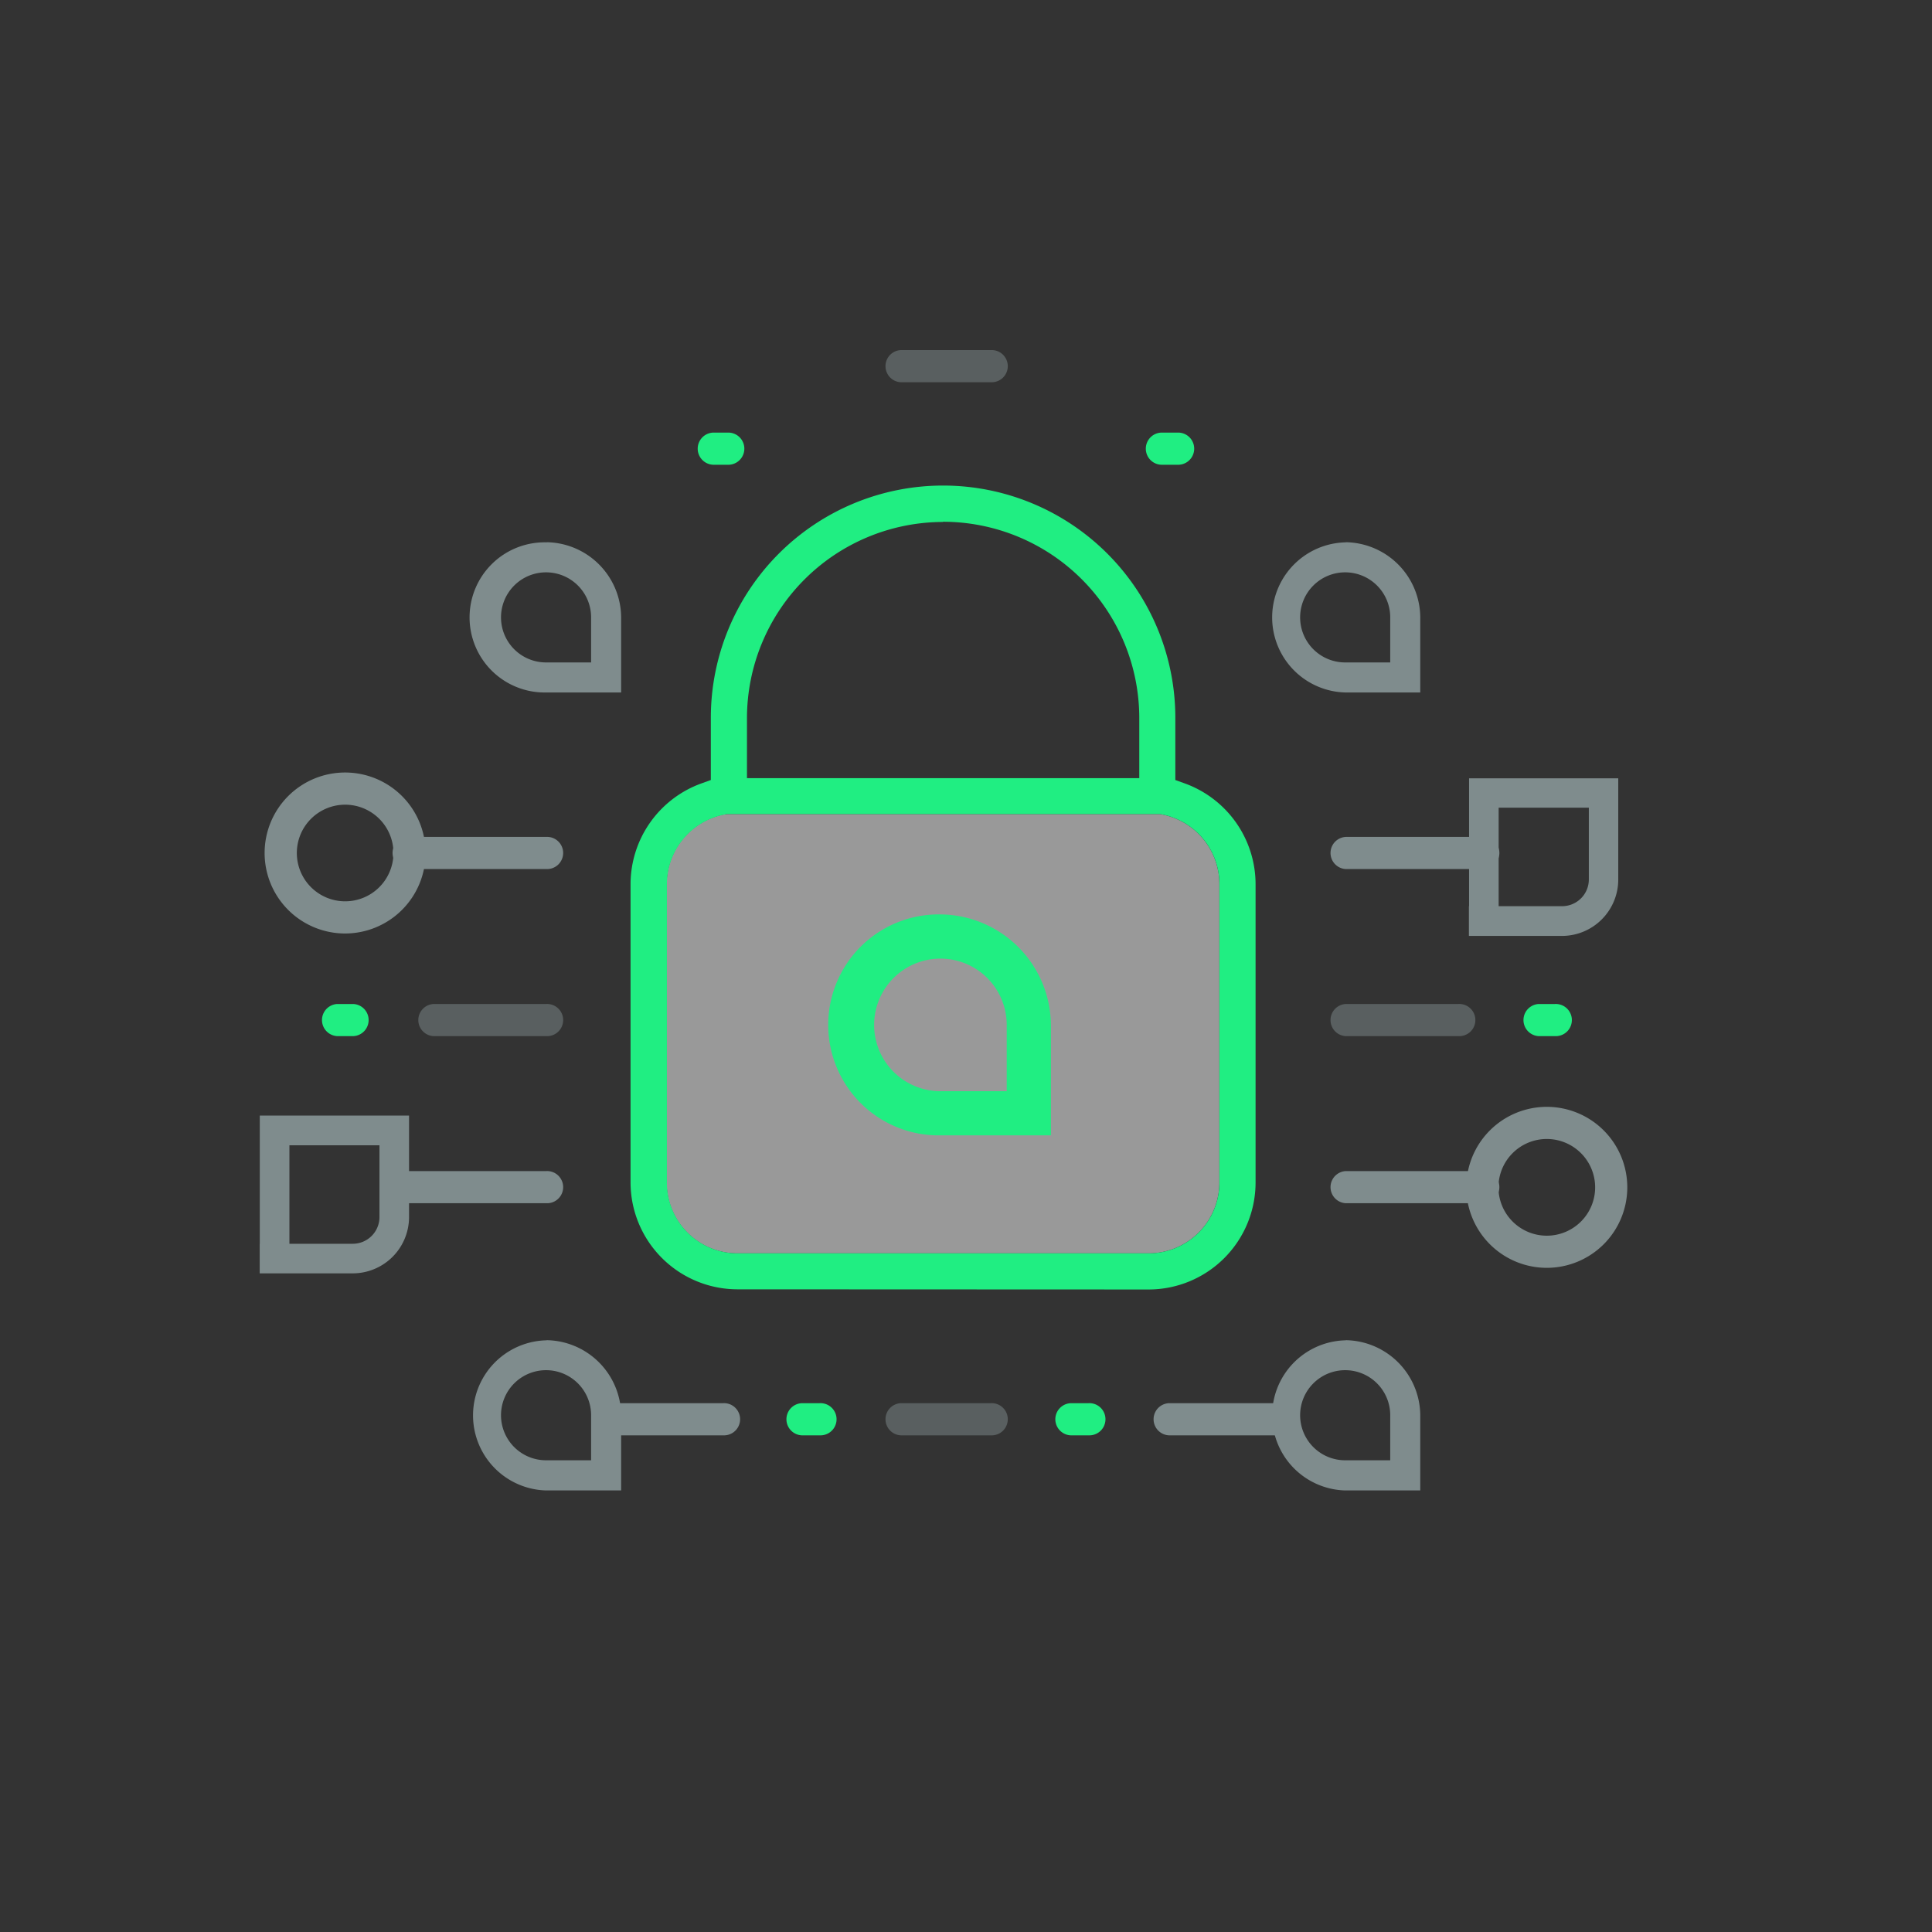 <svg id="Layer_1" data-name="Layer 1" xmlns="http://www.w3.org/2000/svg" viewBox="0 0 468.3 468.3"><rect x="0" y="0" width="468.3" height="468.3" fill="#333333" stroke="none"/><defs><style>.cls-1,.cls-5{fill:#fff;}.cls-1{fill-opacity:0;}.cls-2{fill:#7f8c8d;}.cls-3,.cls-5{opacity:0.5;}.cls-4{fill:#20ee82;}.cls-5{isolation:isolate;}</style></defs><title>Page2_Square_B_02</title><g id="Layer_2" data-name="Layer 2"><rect class="cls-1" width="468.3" height="468.3"/></g><g id="Layer_3" data-name="Layer 3"><path class="cls-2" d="M456.44,326.81V289H492.6v24.57A13.66,13.66,0,0,1,479,327.21H456.4V320H479a6.48,6.48,0,0,0,6.47-6.47v-17.4H463.61v30.64" transform="translate(-100.35 -100.35)"/><path class="cls-2" d="M163.32,408.56V370.75H199.5v24.57A13.66,13.66,0,0,1,185.86,409H163.3v-7.17h22.56a6.48,6.48,0,0,0,6.47-6.47v-17.4H170.5v30.64" transform="translate(-100.35 -100.35)"/><path class="cls-2" d="M184,326.62a19.51,19.51,0,1,1,19.51-19.51h0A19.53,19.53,0,0,1,184,326.62Zm0-31.22a11.71,11.71,0,1,0,11.72,11.71A11.71,11.71,0,0,0,184,295.4Z" transform="translate(-100.35 -100.35)"/><path class="cls-2" d="M475.28,407.66a19.51,19.51,0,1,1,19.51-19.52A19.51,19.51,0,0,1,475.28,407.66Zm0-31.23A11.72,11.72,0,1,0,487,388.15h0A11.73,11.73,0,0,0,475.28,376.43Z" transform="translate(-100.35 -100.35)"/><g class="cls-3"><path class="cls-2" d="M232.73,351.5H205.45a3.9,3.9,0,0,1,0-7.79h27.28a3.9,3.9,0,1,1,.39,7.79Z" transform="translate(-100.35 -100.35)"/></g><path class="cls-4" d="M186,351.5h-3.9a3.9,3.9,0,0,1,0-7.79H186a3.9,3.9,0,0,1,0,7.79Z" transform="translate(-100.35 -100.35)"/><g class="cls-3"><path class="cls-2" d="M453.84,351.5H426.56a3.9,3.9,0,0,1,0-7.79h27.28a3.9,3.9,0,1,1,.39,7.79Z" transform="translate(-100.35 -100.35)"/></g><path class="cls-2" d="M232.73,311h-33.1a3.9,3.9,0,1,1-.39-7.79h33.49a3.9,3.9,0,1,1,.39,7.79Z" transform="translate(-100.35 -100.35)"/><path class="cls-2" d="M459.66,311h-33.1a3.9,3.9,0,0,1,0-7.79h33.1a3.9,3.9,0,1,1,.39,7.79Z" transform="translate(-100.35 -100.35)"/><path class="cls-2" d="M232.73,392h-33.1a3.9,3.9,0,1,1-.39-7.79h33.49a3.9,3.9,0,1,1,.39,7.79Z" transform="translate(-100.35 -100.35)"/><path class="cls-2" d="M459.66,392h-33.1a3.9,3.9,0,0,1,0-7.79h33.1a3.9,3.9,0,1,1,.39,7.79Z" transform="translate(-100.35 -100.35)"/><path class="cls-4" d="M477.23,351.5h-3.9a3.9,3.9,0,0,1,0-7.79h3.9a3.9,3.9,0,1,1,.39,7.79Z" transform="translate(-100.35 -100.35)"/><path class="cls-2" d="M411,448.26H383.67a3.9,3.9,0,0,1,0-7.79H411a3.9,3.9,0,1,1,.39,7.79Z" transform="translate(-100.35 -100.35)"/><path class="cls-4" d="M364.18,448.26h-3.9a3.9,3.9,0,1,1-.39-7.79h4.29a3.9,3.9,0,1,1,.39,7.79Z" transform="translate(-100.35 -100.35)"/><path class="cls-2" d="M275.62,448.26H248.34a3.9,3.9,0,1,1-.39-7.79h27.67a3.9,3.9,0,1,1,.39,7.79Z" transform="translate(-100.35 -100.35)"/><g class="cls-3"><path class="cls-2" d="M340.5,448.26H318.69a3.9,3.9,0,0,1,0-7.79H340.5a3.9,3.9,0,1,1,.39,7.79Z" transform="translate(-100.35 -100.35)"/></g><path class="cls-4" d="M299,448.26h-3.9a3.9,3.9,0,1,1-.39-7.79H299a3.9,3.9,0,1,1,.39,7.79Z" transform="translate(-100.35 -100.35)"/><path class="cls-5" d="M275.56,297.82a17.27,17.27,0,0,0-13.62,16.79V387a17.17,17.17,0,0,0,17.15,17.15h99.67A17.17,17.17,0,0,0,395.91,387V314.61a17.18,17.18,0,0,0-13.83-16.83l-.53-.11h-105Z" transform="translate(-100.35 -100.35)"/><path class="cls-2" d="M426.56,231.81a18.2,18.2,0,0,0-.14,36.39h18.19v-18a18.34,18.34,0,0,0-18.06-18.42M437.33,250v10.92H426.41A10.92,10.92,0,1,1,437.33,250h0" transform="translate(-100.35 -100.35)"/><path class="cls-2" d="M232.86,231.81a18.2,18.2,0,1,0-.14,36.39h18.19v-18a18.34,18.34,0,0,0-18.06-18.42M243.63,250v10.92H232.71A10.92,10.92,0,1,1,243.63,250h0" transform="translate(-100.35 -100.35)"/><path class="cls-4" d="M279.1,412.87A25.94,25.94,0,0,1,253.19,387V314.61a26,26,0,0,1,17.21-24.38l2.25-.81V274.34a56.29,56.29,0,1,1,112.59,0v15.08l2.25.81a26,26,0,0,1,17.2,24.38V387a25.94,25.94,0,0,1-25.91,25.91Zm-3.53-115A17.27,17.27,0,0,0,262,314.61V387a17.17,17.17,0,0,0,17.15,17.15h99.67A17.17,17.17,0,0,0,395.92,387V314.61a17.18,17.18,0,0,0-13.83-16.83l-.53-.11H276.5Zm53.37-71a47.59,47.59,0,0,0-47.53,47.53v14.57H376.5V274.35a47.59,47.59,0,0,0-47.57-47.53Z" transform="translate(-100.35 -100.35)"/><path class="cls-2" d="M426.56,425.23a18.2,18.2,0,0,0-.14,36.39h18.19v-18a18.34,18.34,0,0,0-18.06-18.42m10.78,18.19v10.92H426.41a10.92,10.92,0,1,1,10.92-10.92h0" transform="translate(-100.35 -100.35)"/><path class="cls-2" d="M232.86,425.23a18.2,18.2,0,0,0-.14,36.39h18.19v-18a18.34,18.34,0,0,0-18.06-18.42m10.78,18.19v10.92H232.71a10.92,10.92,0,1,1,10.92-10.92h0" transform="translate(-100.35 -100.35)"/><path class="cls-4" d="M386.11,213h-3.9a3.9,3.9,0,1,1-.39-7.79h4.29a3.9,3.9,0,0,1,0,7.79Z" transform="translate(-100.35 -100.35)"/><g class="cls-3"><path class="cls-2" d="M340.5,193H318.69a3.9,3.9,0,0,1,0-7.79H340.5a3.9,3.9,0,1,1,.39,7.79Z" transform="translate(-100.35 -100.35)"/></g><path class="cls-4" d="M277.07,213h-3.9a3.9,3.9,0,0,1,0-7.79h3.9a3.9,3.9,0,0,1,0,7.79Z" transform="translate(-100.35 -100.35)"/><path class="cls-4" d="M328.5,322a26.78,26.78,0,0,0-1.23,53.55h27.81V349.09A27,27,0,0,0,328.51,322m15.86,26.78v16.07H328.3a16.07,16.07,0,1,1,16.07-16.07h0" transform="translate(-100.35 -100.35)"/></g></svg>